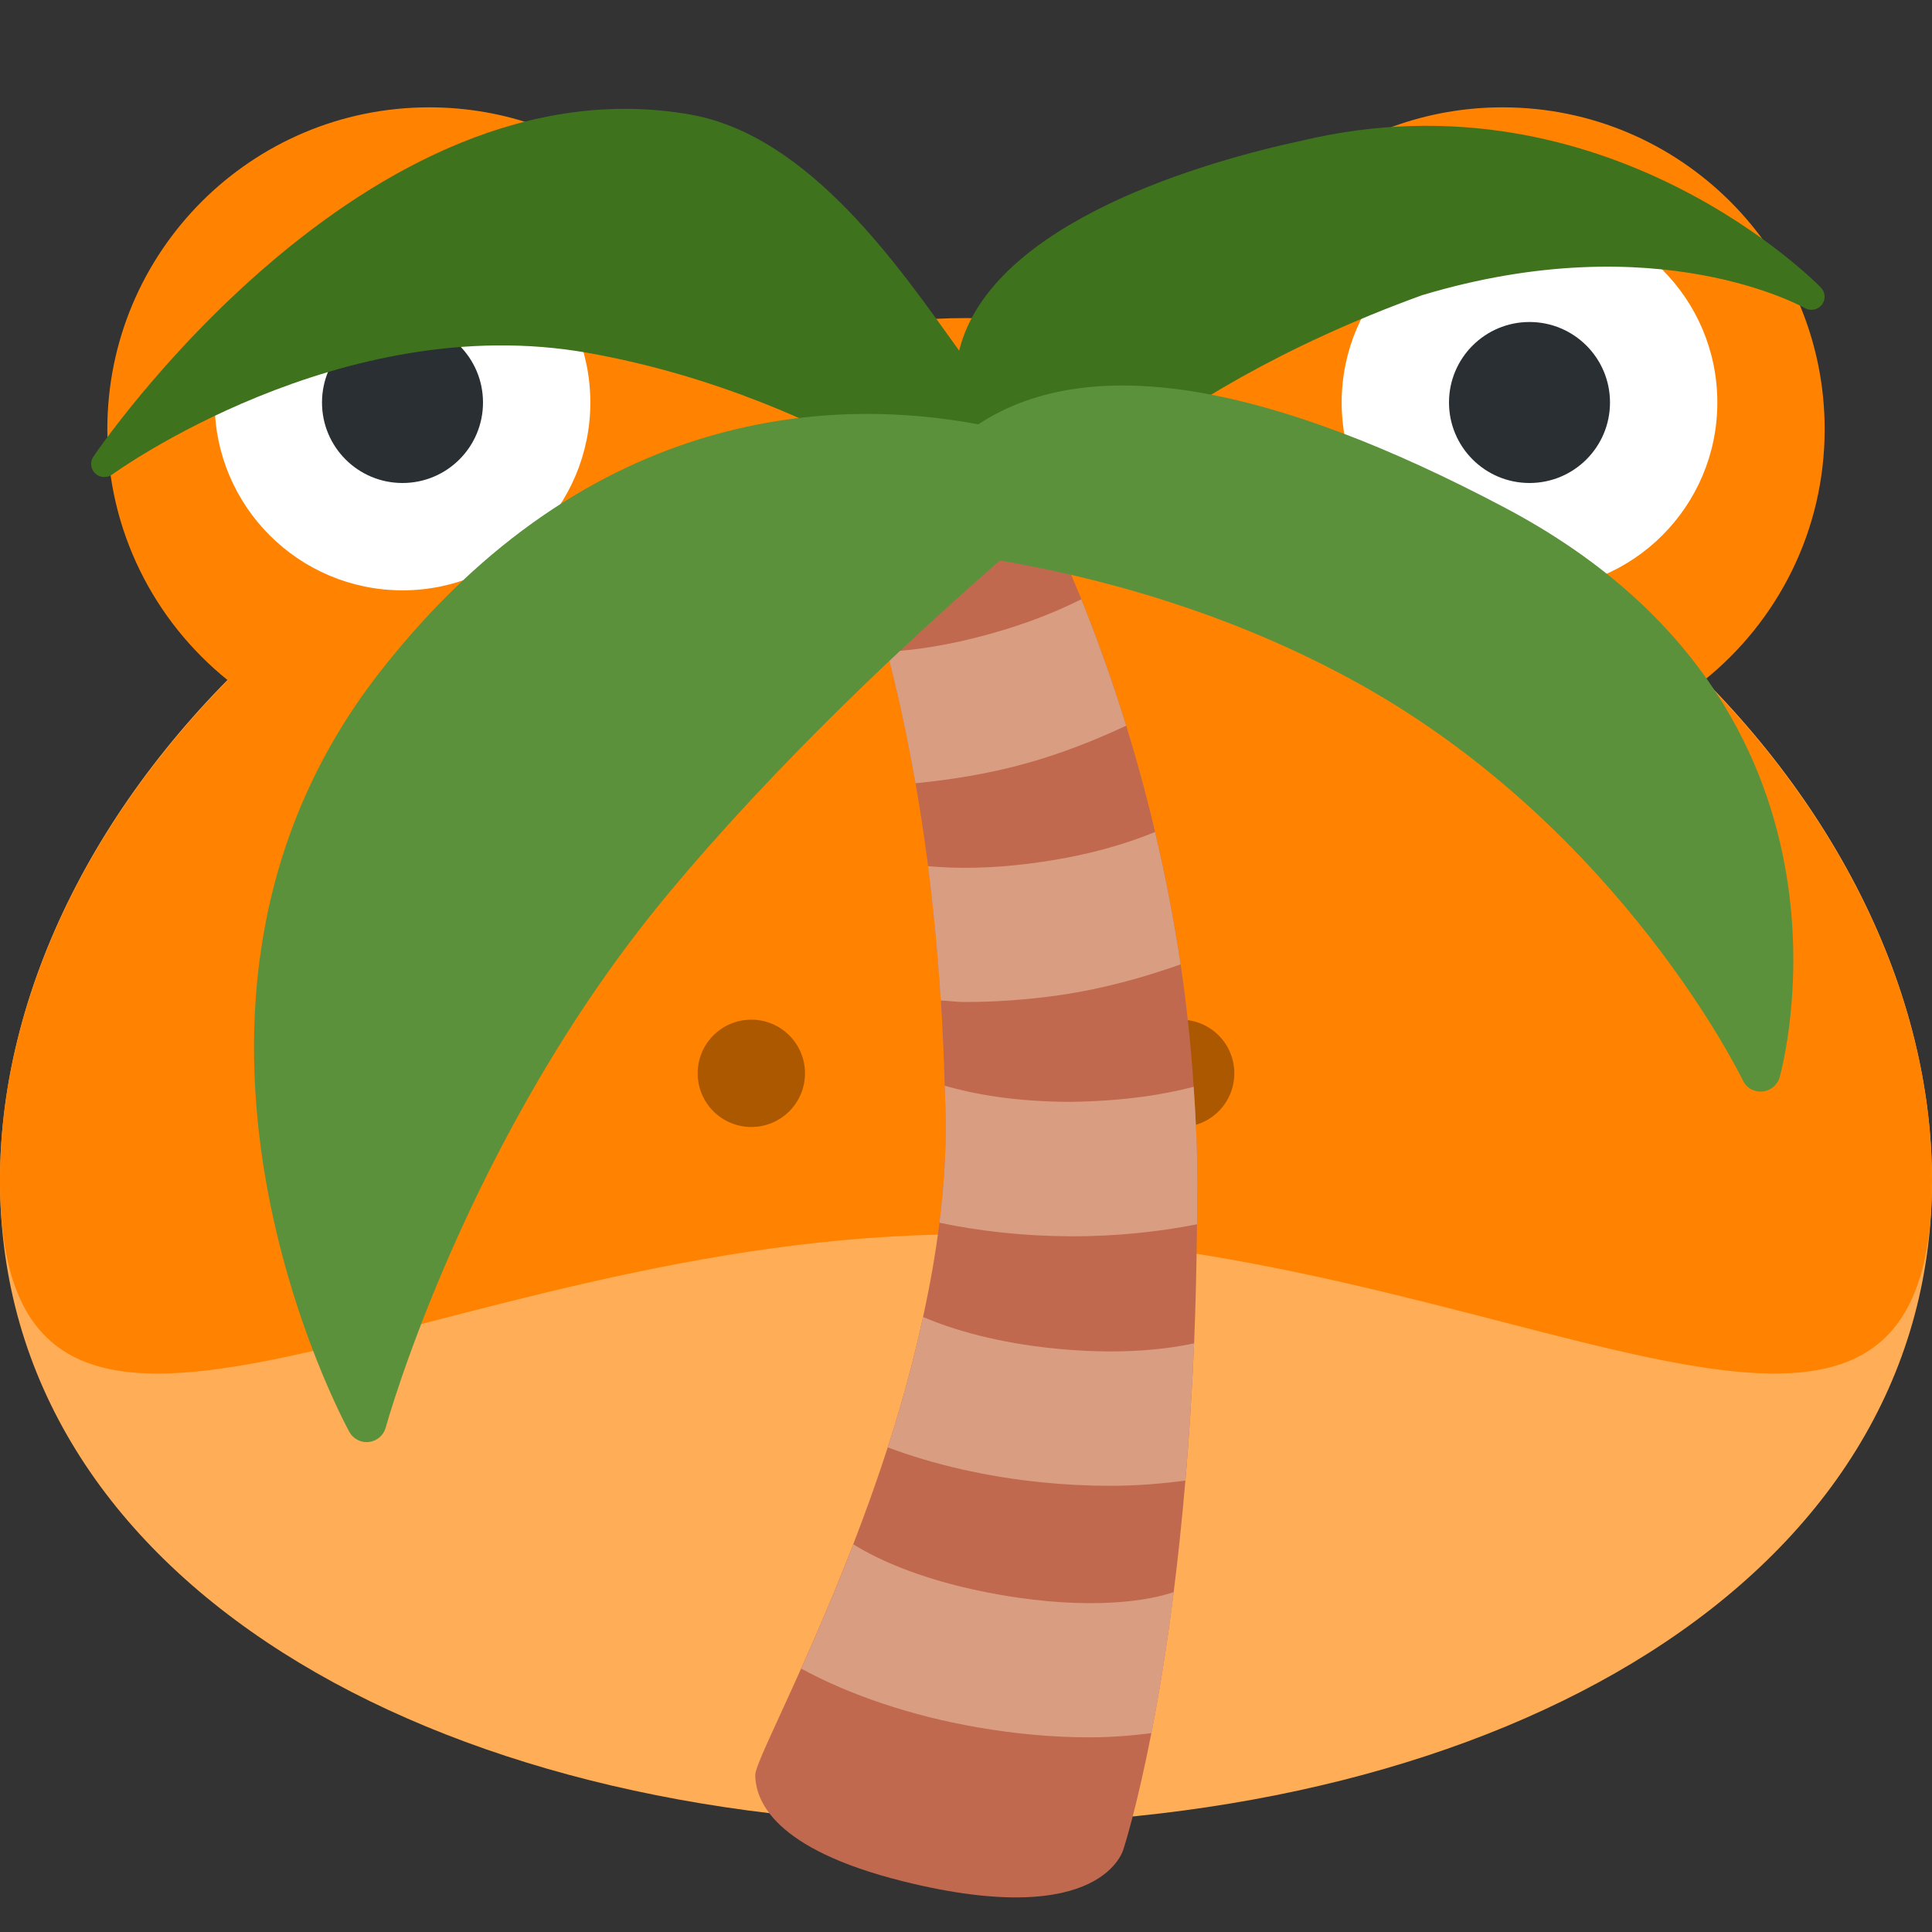 <?xml version="1.0" encoding="UTF-8" standalone="no"?>
<svg
   xmlns:dc="http://purl.org/dc/elements/1.1/"
   xmlns:cc="http://creativecommons.org/ns#"
   xmlns:rdf="http://www.w3.org/1999/02/22-rdf-syntax-ns#"
   xmlns:svg="http://www.w3.org/2000/svg"
   xmlns="http://www.w3.org/2000/svg"
   xmlns:sodipodi="http://sodipodi.sourceforge.net/DTD/sodipodi-0.dtd"
   xmlns:inkscape="http://www.inkscape.org/namespaces/inkscape"
   viewBox="0 0 45 45"
   style="enable-background:new 0 0 45 45;"
   xml:space="preserve"
   version="1.1"
   id="svg2"
   sodipodi:docname="frogpalm.svg"
   inkscape:version="0.92.4 5da689c313, 2019-01-14"
   inkscape:export-filename="/home/stefan/SSDData/git_clones/frog_emojis/svg/frog.svg.png"
   inkscape:export-xdpi="273.06699"
   inkscape:export-ydpi="273.06699"><rect x="0" y="0" width="45" height="45" fill="#333333" stroke="none"/><sodipodi:namedview
     pagecolor="#ffffff"
     bordercolor="#666666"
     borderopacity="1"
     objecttolerance="10"
     gridtolerance="10"
     guidetolerance="10"
     inkscape:pageopacity="0"
     inkscape:pageshadow="2"
     inkscape:window-width="1920"
     inkscape:window-height="1030"
     id="namedview847"
     showgrid="false"
     inkscape:zoom="11.313709"
     inkscape:cx="17.921081"
     inkscape:cy="21.799241"
     inkscape:window-x="1600"
     inkscape:window-y="50"
     inkscape:window-maximized="0"
     inkscape:current-layer="g1439" /><defs
     id="defs6"><clipPath
       id="clipPath16"
       clipPathUnits="userSpaceOnUse"><path
         id="path18"
         d="M 0,36 36,36 36,0 0,0 0,36 Z" /></clipPath></defs><g
     transform="matrix(1.25,0,0,-1.25,0,45)"
     id="g10"
     inkscape:export-xdpi="273.06699"
     inkscape:export-ydpi="273.06699"><g
       transform="translate(36,14)"
       id="g20"
       style="fill:#ffad56;fill-opacity:1"><path
         id="path22"
         style="fill:#ffad56;fill-opacity:1;fill-rule:nonzero;stroke:none"
         d="m 0,0 c 0,-7.456 -8.059,-12 -18,-12 -9.941,0 -18,4.544 -18,12 0,7.456 8.059,15 18,15 C -8.059,15 0,7.456 0,0"
         inkscape:connector-curvature="0" /></g><g
       transform="translate(31.755,23.324)"
       id="g24"
       style="fill:#ff8300;fill-opacity:1"><path
         id="path26"
         style="fill:#ff8300;fill-opacity:1;fill-rule:nonzero;stroke:none"
         d="m 0,0 c 1.368,1.1 2.245,2.785 2.245,4.676 0,3.313 -2.686,6 -6,6 -2.861,0 -5.25,-2.005 -5.85,-4.685 -1.289,0.483 -2.684,0.758 -4.15,0.758 -1.465,0 -2.861,-0.275 -4.149,-0.758 -0.601,2.68 -2.99,4.685 -5.851,4.685 -3.313,0 -6,-2.687 -6,-6 0,-1.891 0.878,-3.576 2.245,-4.676 -2.645,-2.68 -4.245,-6.009 -4.245,-9.324 0,-7.456 8.059,-1 18,-1 9.942,0 18,-6.456 18,1 C 4.245,-6.009 2.646,-2.68 0,0"
         inkscape:connector-curvature="0" /></g><g
       transform="translate(11,28.5)"
       id="g28"><path
         id="path30"
         style="fill:#ffffff;fill-opacity:1;fill-rule:nonzero;stroke:none"
         d="M 0,0 C 0,-1.933 -1.567,-3.5 -3.5,-3.5 -5.433,-3.5 -7,-1.933 -7,0 -7,1.933 -5.433,3.5 -3.5,3.5 -1.567,3.5 0,1.933 0,0"
         inkscape:connector-curvature="0" /></g><g
       transform="translate(9,28.5)"
       id="g32"><path
         id="path34"
         style="fill:#292f33;fill-opacity:1;fill-rule:nonzero;stroke:none"
         d="M 0,0 C 0,-0.829 -0.671,-1.5 -1.5,-1.5 -2.329,-1.5 -3,-0.829 -3,0 -3,0.829 -2.329,1.5 -1.5,1.5 -0.671,1.5 0,0.829 0,0"
         inkscape:connector-curvature="0" /></g><g
       transform="translate(32,28.5)"
       id="g36"><path
         id="path38"
         style="fill:#ffffff;fill-opacity:1;fill-rule:nonzero;stroke:none"
         d="M 0,0 C 0,-1.933 -1.566,-3.5 -3.5,-3.5 -5.434,-3.5 -7,-1.933 -7,0 -7,1.933 -5.434,3.5 -3.5,3.5 -1.566,3.5 0,1.933 0,0"
         inkscape:connector-curvature="0" /></g><g
       transform="translate(30,28.5)"
       id="g40"><path
         id="path42"
         style="fill:#292f33;fill-opacity:1;fill-rule:nonzero;stroke:none"
         d="M 0,0 C 0,-0.829 -0.672,-1.5 -1.5,-1.5 -2.328,-1.5 -3,-0.829 -3,0 -3,0.829 -2.328,1.5 -1.5,1.5 -0.672,1.5 0,0.829 0,0"
         inkscape:connector-curvature="0" /></g><g
       transform="translate(15,16)"
       id="g44"
       style="fill:#ac5800;fill-opacity:1"><path
         id="path46"
         style="fill:#ac5800;fill-opacity:1;fill-rule:nonzero;stroke:none"
         d="m 0,0 c 0,-0.553 -0.448,-1 -1,-1 -0.552,0 -1,0.447 -1,1 0,0.553 0.448,1 1,1 0.552,0 1,-0.447 1,-1"
         inkscape:connector-curvature="0" /></g><g
       transform="translate(23,16)"
       id="g48"
       style="fill:#ac5800;fill-opacity:1"><path
         id="path50"
         style="fill:#ac5800;fill-opacity:1;fill-rule:nonzero;stroke:none"
         d="m 0,0 c 0,-0.553 -0.447,-1 -1,-1 -0.553,0 -1,0.447 -1,1 0,0.553 0.447,1 1,1 0.553,0 1,-0.447 1,-1"
         inkscape:connector-curvature="0" /></g></g><g
     id="g1439"
     transform="matrix(1.227,0,0,1.227,84.099,-0.782)"><path
       id="path2"
       d="m -45.881,21.268 c -0.054,-0.804 -0.137,-1.582 -0.247,-2.325 -0.133,-0.89 -0.299,-1.728 -0.485,-2.513 -0.171,-0.723 -0.356,-1.397 -0.548,-2.017 -0.288,-0.931 -0.584,-1.738 -0.852,-2.4 -0.527,-1.299 -0.943,-2.043 -0.943,-2.043 l -3.613,0.466 c 0,0 0.417,0.87 0.868,2.575 0.183,0.692 0.371,1.524 0.54,2.495 0.086,0.49 0.166,1.012 0.238,1.573 0.1,0.781 0.183,1.632 0.242,2.549 0.034,0.518 0.058,1.058 0.074,1.619 0.006,0.204 0.015,0.401 0.018,0.611 0.01,0.656 -0.036,1.323 -0.118,1.989 -0.074,0.6 -0.182,1.197 -0.311,1.789 -0.185,0.848 -0.413,1.681 -0.67,2.475 -0.208,0.643 -0.431,1.261 -0.655,1.84 -0.344,0.891 -0.69,1.692 -0.989,2.359 -0.502,1.119 -0.871,1.863 -0.871,2.018 0,0.49 0.35,1.408 2.797,2.02 3.827,0.956 4.196,-0.621 4.196,-0.621 0,0 0.243,-0.738 0.526,-2.192 0.14,-0.718 0.289,-1.605 0.424,-2.678 0.081,-0.642 0.156,-1.348 0.222,-2.116 0.068,-0.8 0.125,-1.667 0.165,-2.605 0.03,-0.71 0.047,-1.47 0.055,-2.259 0.002,-0.246 0.008,-0.484 0.008,-0.737 0,-0.64 -0.03,-1.261 -0.071,-1.872 z"
       style="fill:#c1694f"
       inkscape:connector-curvature="0" /><path
       id="path4"
       d="m -49.553,30.912 c -1.403,-0.244 -2.298,-0.653 -2.789,-0.959 -0.344,0.891 -0.69,1.692 -0.989,2.359 0.916,0.499 2.079,0.895 3.341,1.114 0.729,0.127 1.452,0.191 2.131,0.191 0.414,0 0.803,-0.033 1.176,-0.08 0.14,-0.718 0.289,-1.605 0.424,-2.678 -0.444,0.157 -1.548,0.357 -3.294,0.053 z m 1.06,-4.673 c -1.093,-0.108 -1.934,-0.348 -2.525,-0.602 -0.185,0.848 -0.413,1.681 -0.67,2.475 0.864,0.326 1.881,0.561 2.945,0.666 0.429,0.042 0.855,0.064 1.27,0.064 0.502,0 0.978,-0.039 1.435,-0.099 0.068,-0.8 0.125,-1.667 0.165,-2.605 -0.628,0.135 -1.509,0.21 -2.62,0.101 z m 0.309,-2.133 c 0.822,0 1.63,-0.083 2.366,-0.228 0.002,-0.246 0.008,-0.484 0.008,-0.737 0,-0.641 -0.029,-1.262 -0.071,-1.873 -0.529,0.138 -1.285,0.272 -2.352,0.286 -1.084,-0.005 -1.847,-0.155 -2.374,-0.306 0.006,0.204 0.015,0.401 0.018,0.611 0.01,0.656 -0.036,1.323 -0.118,1.989 0.763,0.161 1.605,0.253 2.461,0.257 z m -0.249,-4.577 c 0.825,-0.119 1.59,-0.333 2.304,-0.585 -0.133,-0.89 -0.299,-1.728 -0.485,-2.513 -0.496,0.204 -1.199,0.431 -2.181,0.572 -0.91,0.132 -1.605,0.124 -2.129,0.077 0.1,0.781 0.183,1.632 0.242,2.549 0.152,0.006 0.29,0.029 0.446,0.029 0.588,10e-4 1.2,-0.043 1.803,-0.129 z m 1.271,-5.116 c -0.288,-0.931 -0.584,-1.738 -0.852,-2.4 -0.443,0.222 -1.004,0.456 -1.737,0.659 -0.795,0.221 -1.437,0.309 -1.951,0.339 0.183,0.692 0.371,1.524 0.54,2.495 0.681,-0.068 1.383,-0.179 2.094,-0.376 0.679,-0.188 1.31,-0.44 1.906,-0.717 z"
       style="fill:#d99e82"
       inkscape:connector-curvature="0" /><path
       id="path6"
       d="m -33.952,6.121 c -0.044,-0.061 -4.084,-4.193 -9.874,-2.814 -1.753,0.375 -5.903,1.526 -6.507,3.987 -1.125,-1.568 -2.835,-4.077 -5.093,-4.48 -6.199,-1.106 -11.318,6.443 -11.355,6.513 -0.054,0.102 -0.031,0.229 0.056,0.305 0.087,0.076 0.217,0.081 0.311,0.015 0.028,-0.02 4.337,-3.147 9.034,-2.311 4.801,0.854 8.068,3.686 8.102,3.694 0.02,0.005 0.041,0.007 0.061,0.007 0.069,0 0.136,-0.028 0.184,-0.08 0.032,-0.035 2.14,-2.776 7.485,-4.715 4.483,-1.349 7.262,0.241 7.29,0.254 0.104,0.046 0.227,0.018 0.298,-0.07 0.072,-0.087 0.075,-0.213 0.007,-0.304 z"
       style="fill:#3e721d"
       inkscape:connector-curvature="0"
       sodipodi:nodetypes="cccccscccsccccc" /><path
       id="path8"
       d="m -39.975,10.274 c -4.405,-2.328 -7.849,-2.994 -9.995,-1.581 -2.575,-0.487 -7.334,-0.459 -11.364,4.707 -4.983,6.387 -0.618,14.342 -0.573,14.422 0.067,0.119 0.193,0.191 0.327,0.191 0.015,0 0.031,-10e-4 0.046,-0.003 0.151,-0.019 0.276,-0.127 0.316,-0.274 0.015,-0.054 1.527,-5.52 5.35,-10.118 2.074,-2.496 4.55,-4.806 6.308,-6.34 1.762,0.298 4.327,0.947 6.846,2.354 4.958,2.773 7.234,7.466 7.257,7.513 0.068,0.144 0.211,0.226 0.379,0.212 0.158,-0.018 0.289,-0.133 0.325,-0.287 0.02,-0.088 1.968,-7 -5.222,-10.796 z"
       style="fill:#5c913b"
       inkscape:connector-curvature="0"
       sodipodi:nodetypes="ccccsccccccccc" /></g></svg>